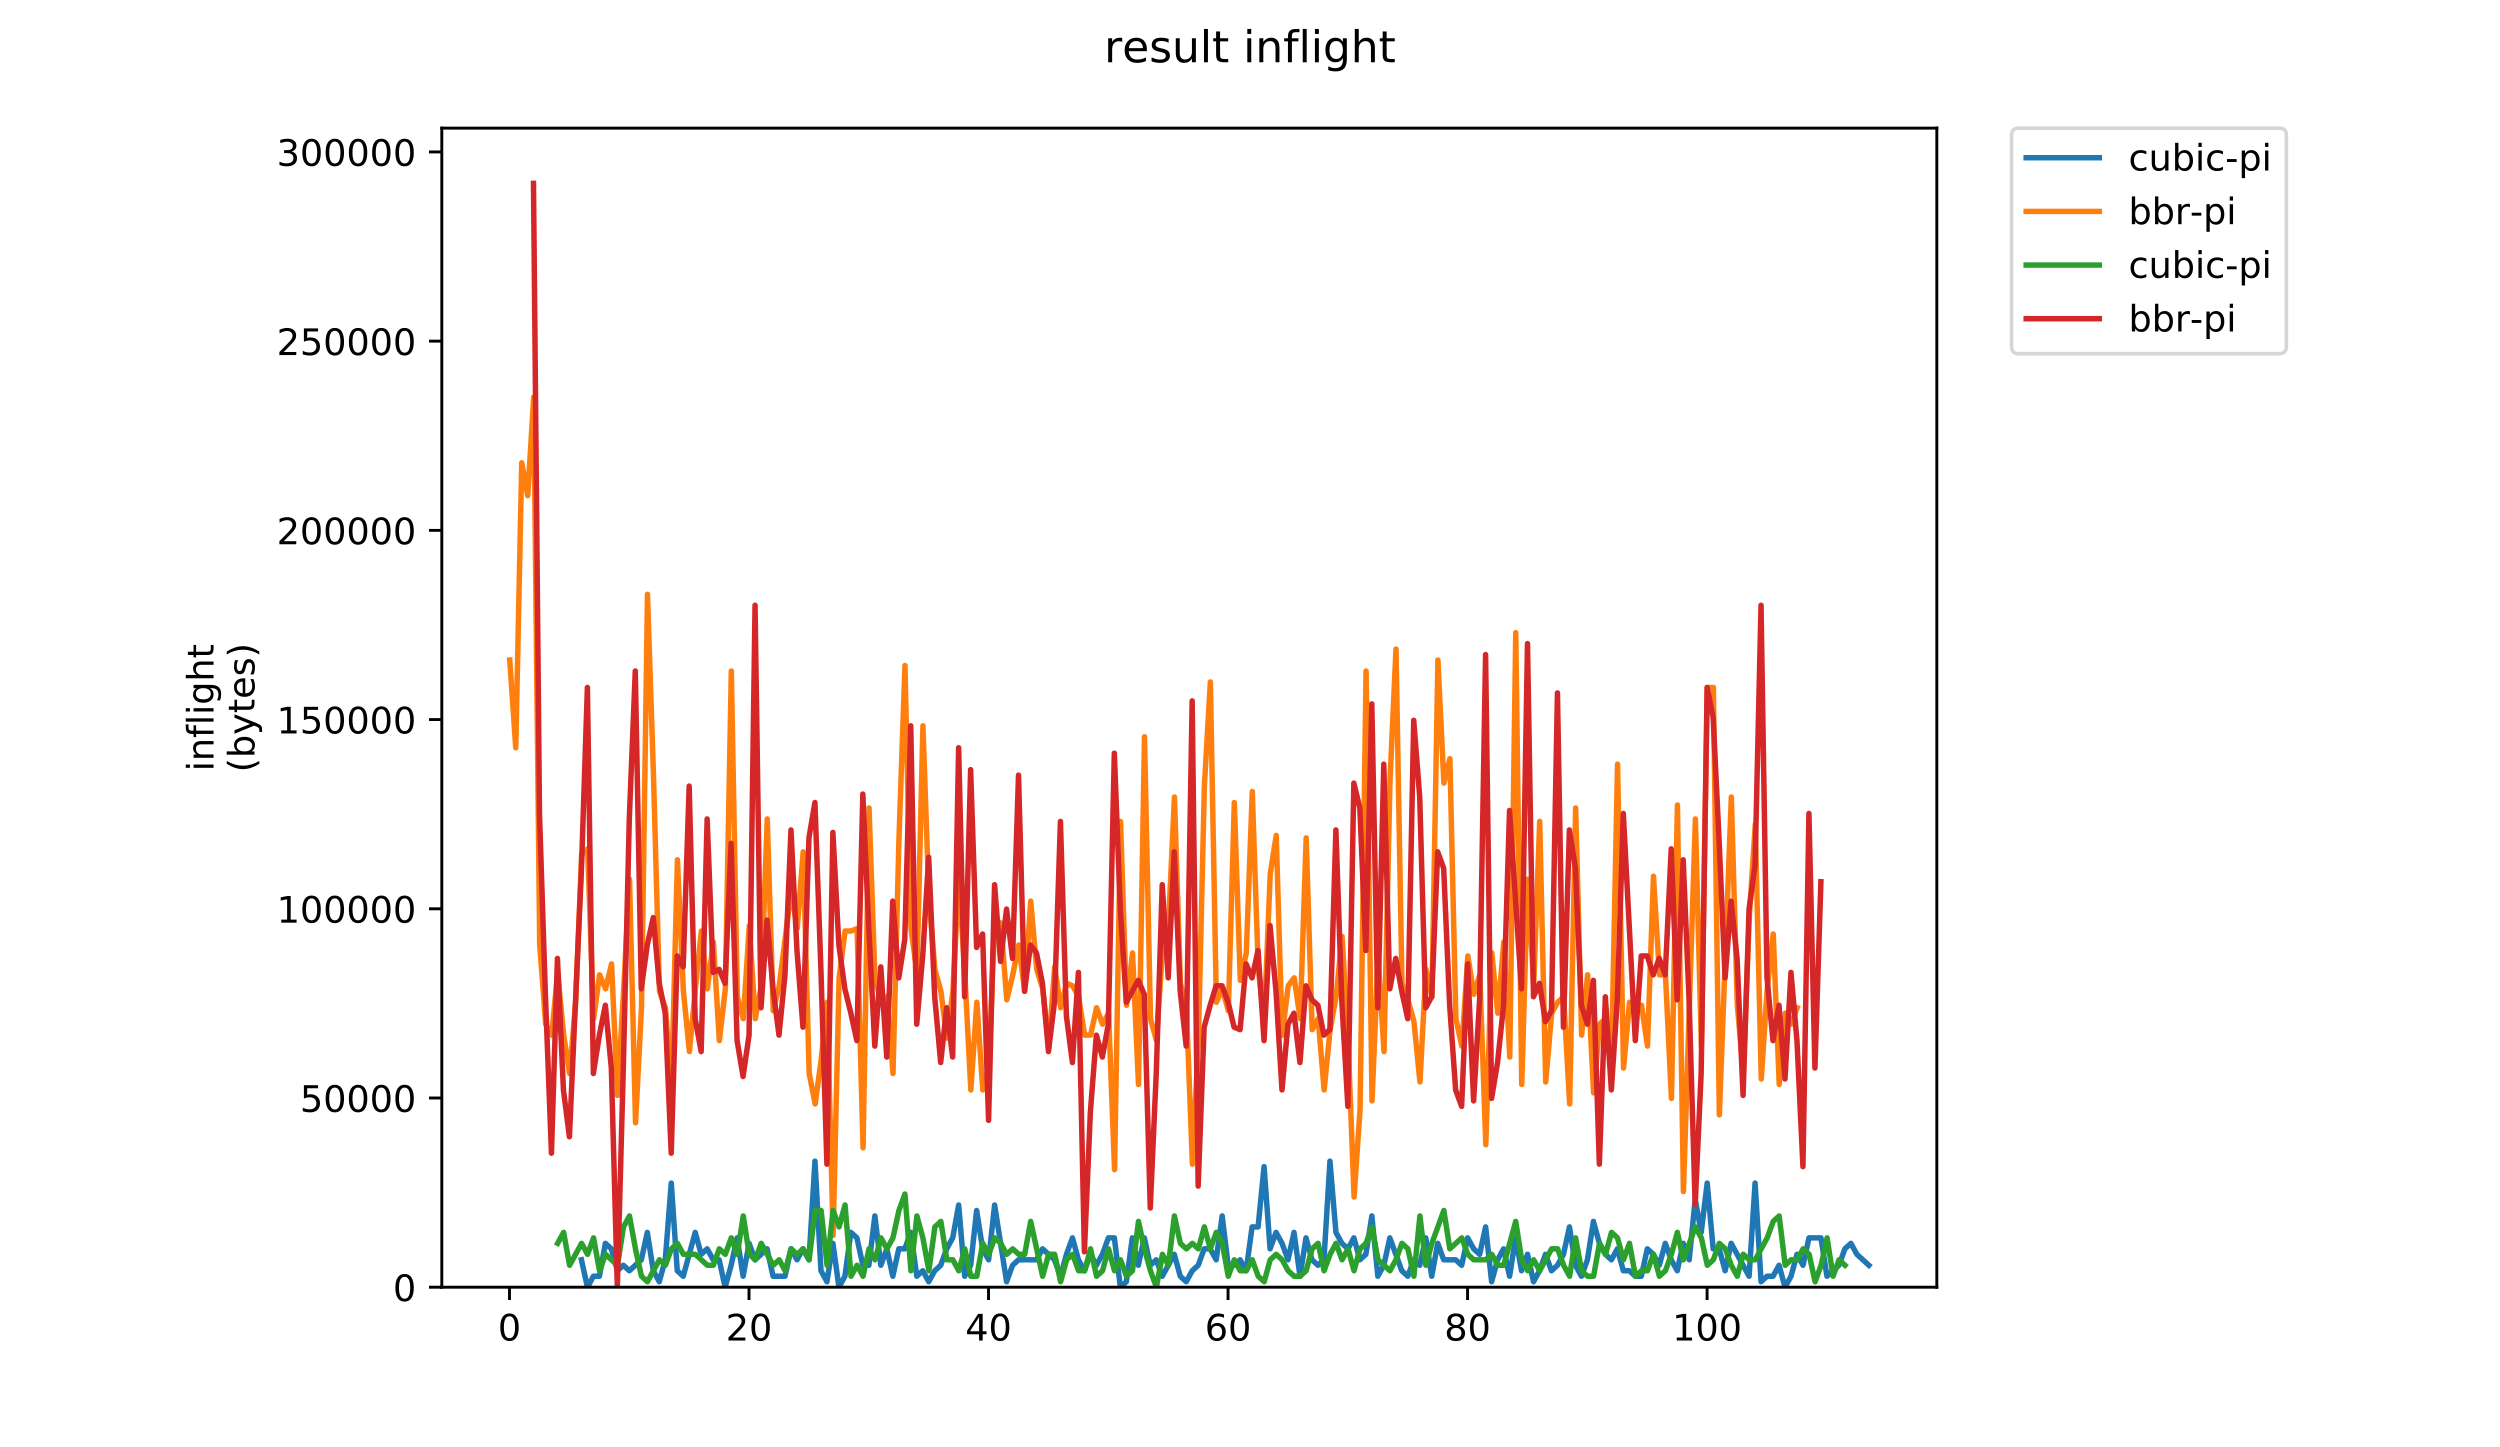 <?xml version="1.0" encoding="utf-8" standalone="no"?>
<!DOCTYPE svg PUBLIC "-//W3C//DTD SVG 1.1//EN"
  "http://www.w3.org/Graphics/SVG/1.1/DTD/svg11.dtd">
<!-- Created with matplotlib (https://matplotlib.org/) -->
<svg height="396pt" version="1.1" viewBox="0 0 684 396" width="684pt" xmlns="http://www.w3.org/2000/svg" xmlns:xlink="http://www.w3.org/1999/xlink">
 <defs>
  <style type="text/css">
*{stroke-linecap:butt;stroke-linejoin:round;}
  </style>
 </defs>
 <g id="figure_1">
  <g id="patch_1">
   <path d="M 0 396 
L 684 396 
L 684 0 
L 0 0 
z
" style="fill:#ffffff;"/>
  </g>
  <g id="axes_1">
   <g id="patch_2">
    <path d="M 120.879 352.174 
L 529.913 352.174 
L 529.913 35.062 
L 120.879 35.062 
z
" style="fill:#ffffff;"/>
   </g>
   <g id="matplotlib.axis_1">
    <g id="xtick_1">
     <g id="line2d_1">
      <defs>
       <path d="M 0 0 
L 0 3.5 
" id="ma36555f341" style="stroke:#000000;stroke-width:0.8;"/>
      </defs>
      <g>
       <use style="stroke:#000000;stroke-width:0.8;" x="139.396" xlink:href="#ma36555f341" y="352.174"/>
      </g>
     </g>
     <g id="text_1">
      <!-- 0 -->
      <defs>
       <path d="M 31.781 66.406 
Q 24.172 66.406 20.328 58.906 
Q 16.5 51.422 16.5 36.375 
Q 16.5 21.391 20.328 13.891 
Q 24.172 6.391 31.781 6.391 
Q 39.453 6.391 43.281 13.891 
Q 47.125 21.391 47.125 36.375 
Q 47.125 51.422 43.281 58.906 
Q 39.453 66.406 31.781 66.406 
z
M 31.781 74.219 
Q 44.047 74.219 50.516 64.516 
Q 56.984 54.828 56.984 36.375 
Q 56.984 17.969 50.516 8.266 
Q 44.047 -1.422 31.781 -1.422 
Q 19.531 -1.422 13.062 8.266 
Q 6.594 17.969 6.594 36.375 
Q 6.594 54.828 13.062 64.516 
Q 19.531 74.219 31.781 74.219 
z
" id="DejaVuSans-48"/>
      </defs>
      <g transform="translate(136.214 366.773)scale(0.1 -0.1)">
       <use xlink:href="#DejaVuSans-48"/>
      </g>
     </g>
    </g>
    <g id="xtick_2">
     <g id="line2d_2">
      <g>
       <use style="stroke:#000000;stroke-width:0.8;" x="204.928" xlink:href="#ma36555f341" y="352.174"/>
      </g>
     </g>
     <g id="text_2">
      <!-- 20 -->
      <defs>
       <path d="M 19.188 8.297 
L 53.609 8.297 
L 53.609 0 
L 7.328 0 
L 7.328 8.297 
Q 12.938 14.109 22.625 23.891 
Q 32.328 33.688 34.812 36.531 
Q 39.547 41.844 41.422 45.531 
Q 43.312 49.219 43.312 52.781 
Q 43.312 58.594 39.234 62.25 
Q 35.156 65.922 28.609 65.922 
Q 23.969 65.922 18.812 64.312 
Q 13.672 62.703 7.812 59.422 
L 7.812 69.391 
Q 13.766 71.781 18.938 73 
Q 24.125 74.219 28.422 74.219 
Q 39.75 74.219 46.484 68.547 
Q 53.219 62.891 53.219 53.422 
Q 53.219 48.922 51.531 44.891 
Q 49.859 40.875 45.406 35.406 
Q 44.188 33.984 37.641 27.219 
Q 31.109 20.453 19.188 8.297 
z
" id="DejaVuSans-50"/>
      </defs>
      <g transform="translate(198.566 366.773)scale(0.1 -0.1)">
       <use xlink:href="#DejaVuSans-50"/>
       <use x="63.623" xlink:href="#DejaVuSans-48"/>
      </g>
     </g>
    </g>
    <g id="xtick_3">
     <g id="line2d_3">
      <g>
       <use style="stroke:#000000;stroke-width:0.8;" x="270.461" xlink:href="#ma36555f341" y="352.174"/>
      </g>
     </g>
     <g id="text_3">
      <!-- 40 -->
      <defs>
       <path d="M 37.797 64.312 
L 12.891 25.391 
L 37.797 25.391 
z
M 35.203 72.906 
L 47.609 72.906 
L 47.609 25.391 
L 58.016 25.391 
L 58.016 17.188 
L 47.609 17.188 
L 47.609 0 
L 37.797 0 
L 37.797 17.188 
L 4.891 17.188 
L 4.891 26.703 
z
" id="DejaVuSans-52"/>
      </defs>
      <g transform="translate(264.099 366.773)scale(0.1 -0.1)">
       <use xlink:href="#DejaVuSans-52"/>
       <use x="63.623" xlink:href="#DejaVuSans-48"/>
      </g>
     </g>
    </g>
    <g id="xtick_4">
     <g id="line2d_4">
      <g>
       <use style="stroke:#000000;stroke-width:0.8;" x="335.994" xlink:href="#ma36555f341" y="352.174"/>
      </g>
     </g>
     <g id="text_4">
      <!-- 60 -->
      <defs>
       <path d="M 33.016 40.375 
Q 26.375 40.375 22.484 35.828 
Q 18.609 31.297 18.609 23.391 
Q 18.609 15.531 22.484 10.953 
Q 26.375 6.391 33.016 6.391 
Q 39.656 6.391 43.531 10.953 
Q 47.406 15.531 47.406 23.391 
Q 47.406 31.297 43.531 35.828 
Q 39.656 40.375 33.016 40.375 
z
M 52.594 71.297 
L 52.594 62.312 
Q 48.875 64.062 45.094 64.984 
Q 41.312 65.922 37.594 65.922 
Q 27.828 65.922 22.672 59.328 
Q 17.531 52.734 16.797 39.406 
Q 19.672 43.656 24.016 45.922 
Q 28.375 48.188 33.594 48.188 
Q 44.578 48.188 50.953 41.516 
Q 57.328 34.859 57.328 23.391 
Q 57.328 12.156 50.688 5.359 
Q 44.047 -1.422 33.016 -1.422 
Q 20.359 -1.422 13.672 8.266 
Q 6.984 17.969 6.984 36.375 
Q 6.984 53.656 15.188 63.938 
Q 23.391 74.219 37.203 74.219 
Q 40.922 74.219 44.703 73.484 
Q 48.484 72.75 52.594 71.297 
z
" id="DejaVuSans-54"/>
      </defs>
      <g transform="translate(329.632 366.773)scale(0.1 -0.1)">
       <use xlink:href="#DejaVuSans-54"/>
       <use x="63.623" xlink:href="#DejaVuSans-48"/>
      </g>
     </g>
    </g>
    <g id="xtick_5">
     <g id="line2d_5">
      <g>
       <use style="stroke:#000000;stroke-width:0.8;" x="401.527" xlink:href="#ma36555f341" y="352.174"/>
      </g>
     </g>
     <g id="text_5">
      <!-- 80 -->
      <defs>
       <path d="M 31.781 34.625 
Q 24.75 34.625 20.719 30.859 
Q 16.703 27.094 16.703 20.516 
Q 16.703 13.922 20.719 10.156 
Q 24.75 6.391 31.781 6.391 
Q 38.812 6.391 42.859 10.172 
Q 46.922 13.969 46.922 20.516 
Q 46.922 27.094 42.891 30.859 
Q 38.875 34.625 31.781 34.625 
z
M 21.922 38.812 
Q 15.578 40.375 12.031 44.719 
Q 8.5 49.078 8.5 55.328 
Q 8.5 64.062 14.719 69.141 
Q 20.953 74.219 31.781 74.219 
Q 42.672 74.219 48.875 69.141 
Q 55.078 64.062 55.078 55.328 
Q 55.078 49.078 51.531 44.719 
Q 48 40.375 41.703 38.812 
Q 48.828 37.156 52.797 32.312 
Q 56.781 27.484 56.781 20.516 
Q 56.781 9.906 50.312 4.234 
Q 43.844 -1.422 31.781 -1.422 
Q 19.734 -1.422 13.25 4.234 
Q 6.781 9.906 6.781 20.516 
Q 6.781 27.484 10.781 32.312 
Q 14.797 37.156 21.922 38.812 
z
M 18.312 54.391 
Q 18.312 48.734 21.844 45.562 
Q 25.391 42.391 31.781 42.391 
Q 38.141 42.391 41.719 45.562 
Q 45.312 48.734 45.312 54.391 
Q 45.312 60.062 41.719 63.234 
Q 38.141 66.406 31.781 66.406 
Q 25.391 66.406 21.844 63.234 
Q 18.312 60.062 18.312 54.391 
z
" id="DejaVuSans-56"/>
      </defs>
      <g transform="translate(395.164 366.773)scale(0.1 -0.1)">
       <use xlink:href="#DejaVuSans-56"/>
       <use x="63.623" xlink:href="#DejaVuSans-48"/>
      </g>
     </g>
    </g>
    <g id="xtick_6">
     <g id="line2d_6">
      <g>
       <use style="stroke:#000000;stroke-width:0.8;" x="467.06" xlink:href="#ma36555f341" y="352.174"/>
      </g>
     </g>
     <g id="text_6">
      <!-- 100 -->
      <defs>
       <path d="M 12.406 8.297 
L 28.516 8.297 
L 28.516 63.922 
L 10.984 60.406 
L 10.984 69.391 
L 28.422 72.906 
L 38.281 72.906 
L 38.281 8.297 
L 54.391 8.297 
L 54.391 0 
L 12.406 0 
z
" id="DejaVuSans-49"/>
      </defs>
      <g transform="translate(457.516 366.773)scale(0.1 -0.1)">
       <use xlink:href="#DejaVuSans-49"/>
       <use x="63.623" xlink:href="#DejaVuSans-48"/>
       <use x="127.246" xlink:href="#DejaVuSans-48"/>
      </g>
     </g>
    </g>
   </g>
   <g id="matplotlib.axis_2">
    <g id="ytick_1">
     <g id="line2d_7">
      <defs>
       <path d="M 0 0 
L -3.5 0 
" id="mddba98dec0" style="stroke:#000000;stroke-width:0.8;"/>
      </defs>
      <g>
       <use style="stroke:#000000;stroke-width:0.8;" x="120.879" xlink:href="#mddba98dec0" y="352.174"/>
      </g>
     </g>
     <g id="text_7">
      <!-- 0 -->
      <g transform="translate(107.516 355.973)scale(0.1 -0.1)">
       <use xlink:href="#DejaVuSans-48"/>
      </g>
     </g>
    </g>
    <g id="ytick_2">
     <g id="line2d_8">
      <g>
       <use style="stroke:#000000;stroke-width:0.8;" x="120.879" xlink:href="#mddba98dec0" y="300.407"/>
      </g>
     </g>
     <g id="text_8">
      <!-- 50000 -->
      <defs>
       <path d="M 10.797 72.906 
L 49.516 72.906 
L 49.516 64.594 
L 19.828 64.594 
L 19.828 46.734 
Q 21.969 47.469 24.109 47.828 
Q 26.266 48.188 28.422 48.188 
Q 40.625 48.188 47.75 41.5 
Q 54.891 34.812 54.891 23.391 
Q 54.891 11.625 47.562 5.094 
Q 40.234 -1.422 26.906 -1.422 
Q 22.312 -1.422 17.547 -0.641 
Q 12.797 0.141 7.719 1.703 
L 7.719 11.625 
Q 12.109 9.234 16.797 8.062 
Q 21.484 6.891 26.703 6.891 
Q 35.156 6.891 40.078 11.328 
Q 45.016 15.766 45.016 23.391 
Q 45.016 31 40.078 35.438 
Q 35.156 39.891 26.703 39.891 
Q 22.75 39.891 18.812 39.016 
Q 14.891 38.141 10.797 36.281 
z
" id="DejaVuSans-53"/>
      </defs>
      <g transform="translate(82.066 304.207)scale(0.1 -0.1)">
       <use xlink:href="#DejaVuSans-53"/>
       <use x="63.623" xlink:href="#DejaVuSans-48"/>
       <use x="127.246" xlink:href="#DejaVuSans-48"/>
       <use x="190.869" xlink:href="#DejaVuSans-48"/>
       <use x="254.492" xlink:href="#DejaVuSans-48"/>
      </g>
     </g>
    </g>
    <g id="ytick_3">
     <g id="line2d_9">
      <g>
       <use style="stroke:#000000;stroke-width:0.8;" x="120.879" xlink:href="#mddba98dec0" y="248.641"/>
      </g>
     </g>
     <g id="text_9">
      <!-- 100000 -->
      <g transform="translate(75.704 252.44)scale(0.1 -0.1)">
       <use xlink:href="#DejaVuSans-49"/>
       <use x="63.623" xlink:href="#DejaVuSans-48"/>
       <use x="127.246" xlink:href="#DejaVuSans-48"/>
       <use x="190.869" xlink:href="#DejaVuSans-48"/>
       <use x="254.492" xlink:href="#DejaVuSans-48"/>
       <use x="318.115" xlink:href="#DejaVuSans-48"/>
      </g>
     </g>
    </g>
    <g id="ytick_4">
     <g id="line2d_10">
      <g>
       <use style="stroke:#000000;stroke-width:0.8;" x="120.879" xlink:href="#mddba98dec0" y="196.874"/>
      </g>
     </g>
     <g id="text_10">
      <!-- 150000 -->
      <g transform="translate(75.704 200.673)scale(0.1 -0.1)">
       <use xlink:href="#DejaVuSans-49"/>
       <use x="63.623" xlink:href="#DejaVuSans-53"/>
       <use x="127.246" xlink:href="#DejaVuSans-48"/>
       <use x="190.869" xlink:href="#DejaVuSans-48"/>
       <use x="254.492" xlink:href="#DejaVuSans-48"/>
       <use x="318.115" xlink:href="#DejaVuSans-48"/>
      </g>
     </g>
    </g>
    <g id="ytick_5">
     <g id="line2d_11">
      <g>
       <use style="stroke:#000000;stroke-width:0.8;" x="120.879" xlink:href="#mddba98dec0" y="145.107"/>
      </g>
     </g>
     <g id="text_11">
      <!-- 200000 -->
      <g transform="translate(75.704 148.907)scale(0.1 -0.1)">
       <use xlink:href="#DejaVuSans-50"/>
       <use x="63.623" xlink:href="#DejaVuSans-48"/>
       <use x="127.246" xlink:href="#DejaVuSans-48"/>
       <use x="190.869" xlink:href="#DejaVuSans-48"/>
       <use x="254.492" xlink:href="#DejaVuSans-48"/>
       <use x="318.115" xlink:href="#DejaVuSans-48"/>
      </g>
     </g>
    </g>
    <g id="ytick_6">
     <g id="line2d_12">
      <g>
       <use style="stroke:#000000;stroke-width:0.8;" x="120.879" xlink:href="#mddba98dec0" y="93.341"/>
      </g>
     </g>
     <g id="text_12">
      <!-- 250000 -->
      <g transform="translate(75.704 97.14)scale(0.1 -0.1)">
       <use xlink:href="#DejaVuSans-50"/>
       <use x="63.623" xlink:href="#DejaVuSans-53"/>
       <use x="127.246" xlink:href="#DejaVuSans-48"/>
       <use x="190.869" xlink:href="#DejaVuSans-48"/>
       <use x="254.492" xlink:href="#DejaVuSans-48"/>
       <use x="318.115" xlink:href="#DejaVuSans-48"/>
      </g>
     </g>
    </g>
    <g id="ytick_7">
     <g id="line2d_13">
      <g>
       <use style="stroke:#000000;stroke-width:0.8;" x="120.879" xlink:href="#mddba98dec0" y="41.574"/>
      </g>
     </g>
     <g id="text_13">
      <!-- 300000 -->
      <defs>
       <path d="M 40.578 39.312 
Q 47.656 37.797 51.625 33 
Q 55.609 28.219 55.609 21.188 
Q 55.609 10.406 48.188 4.484 
Q 40.766 -1.422 27.094 -1.422 
Q 22.516 -1.422 17.656 -0.516 
Q 12.797 0.391 7.625 2.203 
L 7.625 11.719 
Q 11.719 9.328 16.594 8.109 
Q 21.484 6.891 26.812 6.891 
Q 36.078 6.891 40.938 10.547 
Q 45.797 14.203 45.797 21.188 
Q 45.797 27.641 41.281 31.266 
Q 36.766 34.906 28.719 34.906 
L 20.219 34.906 
L 20.219 43.016 
L 29.109 43.016 
Q 36.375 43.016 40.234 45.922 
Q 44.094 48.828 44.094 54.297 
Q 44.094 59.906 40.109 62.906 
Q 36.141 65.922 28.719 65.922 
Q 24.656 65.922 20.016 65.031 
Q 15.375 64.156 9.812 62.312 
L 9.812 71.094 
Q 15.438 72.656 20.344 73.438 
Q 25.25 74.219 29.594 74.219 
Q 40.828 74.219 47.359 69.109 
Q 53.906 64.016 53.906 55.328 
Q 53.906 49.266 50.438 45.094 
Q 46.969 40.922 40.578 39.312 
z
" id="DejaVuSans-51"/>
      </defs>
      <g transform="translate(75.704 45.373)scale(0.1 -0.1)">
       <use xlink:href="#DejaVuSans-51"/>
       <use x="63.623" xlink:href="#DejaVuSans-48"/>
       <use x="127.246" xlink:href="#DejaVuSans-48"/>
       <use x="190.869" xlink:href="#DejaVuSans-48"/>
       <use x="254.492" xlink:href="#DejaVuSans-48"/>
       <use x="318.115" xlink:href="#DejaVuSans-48"/>
      </g>
     </g>
    </g>
    <g id="text_14">
     <!-- inflight -->
     <defs>
      <path d="M 9.422 54.688 
L 18.406 54.688 
L 18.406 0 
L 9.422 0 
z
M 9.422 75.984 
L 18.406 75.984 
L 18.406 64.594 
L 9.422 64.594 
z
" id="DejaVuSans-105"/>
      <path d="M 54.891 33.016 
L 54.891 0 
L 45.906 0 
L 45.906 32.719 
Q 45.906 40.484 42.875 44.328 
Q 39.844 48.188 33.797 48.188 
Q 26.516 48.188 22.312 43.547 
Q 18.109 38.922 18.109 30.906 
L 18.109 0 
L 9.078 0 
L 9.078 54.688 
L 18.109 54.688 
L 18.109 46.188 
Q 21.344 51.125 25.703 53.562 
Q 30.078 56 35.797 56 
Q 45.219 56 50.047 50.172 
Q 54.891 44.344 54.891 33.016 
z
" id="DejaVuSans-110"/>
      <path d="M 37.109 75.984 
L 37.109 68.5 
L 28.516 68.5 
Q 23.688 68.5 21.797 66.547 
Q 19.922 64.594 19.922 59.516 
L 19.922 54.688 
L 34.719 54.688 
L 34.719 47.703 
L 19.922 47.703 
L 19.922 0 
L 10.891 0 
L 10.891 47.703 
L 2.297 47.703 
L 2.297 54.688 
L 10.891 54.688 
L 10.891 58.5 
Q 10.891 67.625 15.141 71.797 
Q 19.391 75.984 28.609 75.984 
z
" id="DejaVuSans-102"/>
      <path d="M 9.422 75.984 
L 18.406 75.984 
L 18.406 0 
L 9.422 0 
z
" id="DejaVuSans-108"/>
      <path d="M 45.406 27.984 
Q 45.406 37.75 41.375 43.109 
Q 37.359 48.484 30.078 48.484 
Q 22.859 48.484 18.828 43.109 
Q 14.797 37.75 14.797 27.984 
Q 14.797 18.266 18.828 12.891 
Q 22.859 7.516 30.078 7.516 
Q 37.359 7.516 41.375 12.891 
Q 45.406 18.266 45.406 27.984 
z
M 54.391 6.781 
Q 54.391 -7.172 48.188 -13.984 
Q 42 -20.797 29.203 -20.797 
Q 24.469 -20.797 20.266 -20.094 
Q 16.062 -19.391 12.109 -17.922 
L 12.109 -9.188 
Q 16.062 -11.328 19.922 -12.344 
Q 23.781 -13.375 27.781 -13.375 
Q 36.625 -13.375 41.016 -8.766 
Q 45.406 -4.156 45.406 5.172 
L 45.406 9.625 
Q 42.625 4.781 38.281 2.391 
Q 33.938 0 27.875 0 
Q 17.828 0 11.672 7.656 
Q 5.516 15.328 5.516 27.984 
Q 5.516 40.672 11.672 48.328 
Q 17.828 56 27.875 56 
Q 33.938 56 38.281 53.609 
Q 42.625 51.219 45.406 46.391 
L 45.406 54.688 
L 54.391 54.688 
z
" id="DejaVuSans-103"/>
      <path d="M 54.891 33.016 
L 54.891 0 
L 45.906 0 
L 45.906 32.719 
Q 45.906 40.484 42.875 44.328 
Q 39.844 48.188 33.797 48.188 
Q 26.516 48.188 22.312 43.547 
Q 18.109 38.922 18.109 30.906 
L 18.109 0 
L 9.078 0 
L 9.078 75.984 
L 18.109 75.984 
L 18.109 46.188 
Q 21.344 51.125 25.703 53.562 
Q 30.078 56 35.797 56 
Q 45.219 56 50.047 50.172 
Q 54.891 44.344 54.891 33.016 
z
" id="DejaVuSans-104"/>
      <path d="M 18.312 70.219 
L 18.312 54.688 
L 36.812 54.688 
L 36.812 47.703 
L 18.312 47.703 
L 18.312 18.016 
Q 18.312 11.328 20.141 9.422 
Q 21.969 7.516 27.594 7.516 
L 36.812 7.516 
L 36.812 0 
L 27.594 0 
Q 17.188 0 13.234 3.875 
Q 9.281 7.766 9.281 18.016 
L 9.281 47.703 
L 2.688 47.703 
L 2.688 54.688 
L 9.281 54.688 
L 9.281 70.219 
z
" id="DejaVuSans-116"/>
     </defs>
     <g transform="translate(58.426 211.018)rotate(-90)scale(0.1 -0.1)">
      <use xlink:href="#DejaVuSans-105"/>
      <use x="27.783" xlink:href="#DejaVuSans-110"/>
      <use x="91.162" xlink:href="#DejaVuSans-102"/>
      <use x="126.367" xlink:href="#DejaVuSans-108"/>
      <use x="154.15" xlink:href="#DejaVuSans-105"/>
      <use x="181.934" xlink:href="#DejaVuSans-103"/>
      <use x="245.41" xlink:href="#DejaVuSans-104"/>
      <use x="308.789" xlink:href="#DejaVuSans-116"/>
     </g>
     <!-- (bytes) -->
     <defs>
      <path d="M 31 75.875 
Q 24.469 64.656 21.281 53.656 
Q 18.109 42.672 18.109 31.391 
Q 18.109 20.125 21.312 9.062 
Q 24.516 -2 31 -13.188 
L 23.188 -13.188 
Q 15.875 -1.703 12.234 9.375 
Q 8.594 20.453 8.594 31.391 
Q 8.594 42.281 12.203 53.312 
Q 15.828 64.359 23.188 75.875 
z
" id="DejaVuSans-40"/>
      <path d="M 48.688 27.297 
Q 48.688 37.203 44.609 42.844 
Q 40.531 48.484 33.406 48.484 
Q 26.266 48.484 22.188 42.844 
Q 18.109 37.203 18.109 27.297 
Q 18.109 17.391 22.188 11.75 
Q 26.266 6.109 33.406 6.109 
Q 40.531 6.109 44.609 11.75 
Q 48.688 17.391 48.688 27.297 
z
M 18.109 46.391 
Q 20.953 51.266 25.266 53.625 
Q 29.594 56 35.594 56 
Q 45.562 56 51.781 48.094 
Q 58.016 40.188 58.016 27.297 
Q 58.016 14.406 51.781 6.484 
Q 45.562 -1.422 35.594 -1.422 
Q 29.594 -1.422 25.266 0.953 
Q 20.953 3.328 18.109 8.203 
L 18.109 0 
L 9.078 0 
L 9.078 75.984 
L 18.109 75.984 
z
" id="DejaVuSans-98"/>
      <path d="M 32.172 -5.078 
Q 28.375 -14.844 24.75 -17.812 
Q 21.141 -20.797 15.094 -20.797 
L 7.906 -20.797 
L 7.906 -13.281 
L 13.188 -13.281 
Q 16.891 -13.281 18.938 -11.516 
Q 21 -9.766 23.484 -3.219 
L 25.094 0.875 
L 2.984 54.688 
L 12.5 54.688 
L 29.594 11.922 
L 46.688 54.688 
L 56.203 54.688 
z
" id="DejaVuSans-121"/>
      <path d="M 56.203 29.594 
L 56.203 25.203 
L 14.891 25.203 
Q 15.484 15.922 20.484 11.062 
Q 25.484 6.203 34.422 6.203 
Q 39.594 6.203 44.453 7.469 
Q 49.312 8.734 54.109 11.281 
L 54.109 2.781 
Q 49.266 0.734 44.188 -0.344 
Q 39.109 -1.422 33.891 -1.422 
Q 20.797 -1.422 13.156 6.188 
Q 5.516 13.812 5.516 26.812 
Q 5.516 40.234 12.766 48.109 
Q 20.016 56 32.328 56 
Q 43.359 56 49.781 48.891 
Q 56.203 41.797 56.203 29.594 
z
M 47.219 32.234 
Q 47.125 39.594 43.094 43.984 
Q 39.062 48.391 32.422 48.391 
Q 24.906 48.391 20.391 44.141 
Q 15.875 39.891 15.188 32.172 
z
" id="DejaVuSans-101"/>
      <path d="M 44.281 53.078 
L 44.281 44.578 
Q 40.484 46.531 36.375 47.5 
Q 32.281 48.484 27.875 48.484 
Q 21.188 48.484 17.844 46.438 
Q 14.5 44.391 14.5 40.281 
Q 14.5 37.156 16.891 35.375 
Q 19.281 33.594 26.516 31.984 
L 29.594 31.297 
Q 39.156 29.25 43.188 25.516 
Q 47.219 21.781 47.219 15.094 
Q 47.219 7.469 41.188 3.016 
Q 35.156 -1.422 24.609 -1.422 
Q 20.219 -1.422 15.453 -0.562 
Q 10.688 0.297 5.422 2 
L 5.422 11.281 
Q 10.406 8.688 15.234 7.391 
Q 20.062 6.109 24.812 6.109 
Q 31.156 6.109 34.562 8.281 
Q 37.984 10.453 37.984 14.406 
Q 37.984 18.062 35.516 20.016 
Q 33.062 21.969 24.703 23.781 
L 21.578 24.516 
Q 13.234 26.266 9.516 29.906 
Q 5.812 33.547 5.812 39.891 
Q 5.812 47.609 11.281 51.797 
Q 16.75 56 26.812 56 
Q 31.781 56 36.172 55.266 
Q 40.578 54.547 44.281 53.078 
z
" id="DejaVuSans-115"/>
      <path d="M 8.016 75.875 
L 15.828 75.875 
Q 23.141 64.359 26.781 53.312 
Q 30.422 42.281 30.422 31.391 
Q 30.422 20.453 26.781 9.375 
Q 23.141 -1.703 15.828 -13.188 
L 8.016 -13.188 
Q 14.5 -2 17.703 9.062 
Q 20.906 20.125 20.906 31.391 
Q 20.906 42.672 17.703 53.656 
Q 14.5 64.656 8.016 75.875 
z
" id="DejaVuSans-41"/>
     </defs>
     <g transform="translate(69.624 211.295)rotate(-90)scale(0.1 -0.1)">
      <use xlink:href="#DejaVuSans-40"/>
      <use x="39.014" xlink:href="#DejaVuSans-98"/>
      <use x="102.49" xlink:href="#DejaVuSans-121"/>
      <use x="161.67" xlink:href="#DejaVuSans-116"/>
      <use x="200.879" xlink:href="#DejaVuSans-101"/>
      <use x="262.402" xlink:href="#DejaVuSans-115"/>
      <use x="314.502" xlink:href="#DejaVuSans-41"/>
     </g>
    </g>
   </g>
   <g id="line2d_14">
    <path clip-path="url(#p81afcd07f0)" d="M 159.082 344.678 
L 160.72 352.174 
L 162.358 349.176 
L 163.997 349.176 
L 165.635 340.181 
L 167.273 341.68 
L 168.912 347.677 
L 170.55 346.178 
L 172.188 347.677 
L 175.465 344.678 
L 177.103 337.183 
L 178.742 347.677 
L 180.38 350.675 
L 182.018 344.678 
L 183.657 323.69 
L 185.295 347.677 
L 186.933 349.176 
L 190.21 337.183 
L 191.848 343.179 
L 193.486 341.68 
L 195.125 344.678 
L 196.763 344.678 
L 198.401 352.174 
L 200.04 346.178 
L 201.678 338.682 
L 203.316 349.176 
L 204.955 340.181 
L 206.593 344.678 
L 209.87 341.68 
L 211.508 349.176 
L 214.785 349.176 
L 216.423 341.68 
L 218.061 344.678 
L 219.7 341.68 
L 221.338 344.678 
L 222.976 317.693 
L 224.615 347.677 
L 226.253 350.675 
L 227.891 340.181 
L 229.53 352.174 
L 231.168 349.176 
L 232.806 337.183 
L 234.444 338.682 
L 236.083 346.178 
L 237.721 346.178 
L 239.359 332.685 
L 240.998 346.178 
L 242.636 341.68 
L 244.274 349.176 
L 245.913 341.68 
L 247.551 341.68 
L 249.189 337.183 
L 250.828 349.176 
L 252.466 347.677 
L 254.104 350.675 
L 255.743 347.677 
L 257.381 346.178 
L 259.019 341.68 
L 260.658 338.682 
L 262.296 329.687 
L 263.934 349.176 
L 265.573 346.178 
L 267.211 331.186 
L 268.849 341.68 
L 270.487 344.678 
L 272.126 329.687 
L 275.402 350.675 
L 277.041 346.178 
L 278.679 344.678 
L 283.594 344.678 
L 285.232 341.68 
L 288.509 344.678 
L 290.147 349.176 
L 291.786 343.179 
L 293.424 338.682 
L 295.062 344.678 
L 296.701 347.677 
L 298.339 343.179 
L 299.977 346.178 
L 301.616 343.179 
L 303.254 338.682 
L 304.892 338.682 
L 306.531 352.174 
L 308.169 350.675 
L 309.807 338.682 
L 311.445 346.178 
L 313.084 338.682 
L 314.722 346.178 
L 316.36 344.678 
L 317.999 349.176 
L 321.275 343.179 
L 322.914 349.176 
L 324.552 350.675 
L 326.19 347.677 
L 327.829 346.178 
L 329.467 341.68 
L 331.105 341.68 
L 332.744 344.678 
L 334.382 332.685 
L 336.02 346.178 
L 337.659 346.178 
L 339.297 344.678 
L 340.935 347.677 
L 342.574 335.683 
L 344.212 335.683 
L 345.85 319.193 
L 347.489 341.68 
L 349.127 337.183 
L 350.765 340.181 
L 352.403 344.678 
L 354.042 337.183 
L 355.68 349.176 
L 357.318 338.682 
L 358.957 344.678 
L 360.595 346.178 
L 362.233 344.678 
L 363.872 317.693 
L 365.51 337.183 
L 367.148 340.181 
L 368.787 341.68 
L 370.425 338.682 
L 372.063 344.678 
L 373.702 343.179 
L 375.34 332.685 
L 376.978 349.176 
L 378.617 346.178 
L 380.255 338.682 
L 383.532 347.677 
L 385.17 349.176 
L 386.808 344.678 
L 388.447 346.178 
L 390.085 338.682 
L 391.723 349.176 
L 393.361 340.181 
L 395 344.678 
L 398.276 344.678 
L 399.915 346.178 
L 401.553 338.682 
L 403.191 341.68 
L 404.83 343.179 
L 406.468 335.683 
L 408.106 350.675 
L 409.745 344.678 
L 411.383 341.68 
L 413.021 349.176 
L 414.66 338.682 
L 416.298 347.677 
L 417.936 343.179 
L 419.575 350.675 
L 421.213 347.677 
L 422.851 343.179 
L 424.49 347.677 
L 426.128 346.178 
L 427.766 343.179 
L 429.405 335.683 
L 431.043 346.178 
L 432.681 349.176 
L 434.319 344.678 
L 435.958 334.184 
L 437.596 340.181 
L 439.234 343.179 
L 440.873 344.678 
L 442.511 341.68 
L 444.149 347.677 
L 445.788 347.677 
L 447.426 349.176 
L 449.064 349.176 
L 450.703 341.68 
L 452.341 343.179 
L 453.979 346.178 
L 455.618 340.181 
L 457.256 344.678 
L 458.894 347.677 
L 460.533 340.181 
L 462.171 344.678 
L 463.809 328.188 
L 465.448 337.183 
L 467.086 323.69 
L 468.724 341.68 
L 470.363 341.68 
L 472.001 347.677 
L 473.639 340.181 
L 478.554 349.176 
L 480.192 323.69 
L 481.831 350.675 
L 483.469 349.176 
L 485.107 349.176 
L 486.746 346.178 
L 488.384 352.174 
L 490.022 349.176 
L 491.661 343.179 
L 493.299 346.178 
L 494.937 338.682 
L 498.214 338.682 
L 499.852 349.176 
L 503.129 346.178 
L 504.767 341.68 
L 506.406 340.181 
L 508.044 343.179 
L 511.32 346.178 
L 511.32 346.178 
" style="fill:none;stroke:#1f77b4;stroke-linecap:square;stroke-width:1.5;"/>
   </g>
   <g id="line2d_15">
    <path clip-path="url(#p81afcd07f0)" d="M 139.471 180.59 
L 141.109 204.577 
L 142.748 126.62 
L 144.386 135.615 
L 146.024 108.63 
L 147.663 258.547 
L 149.301 280.214 
L 150.939 283.213 
L 152.578 266.043 
L 154.216 283.213 
L 155.854 293.707 
L 157.493 274.218 
L 159.131 233.74 
L 160.769 232.241 
L 162.408 278.715 
L 164.046 266.722 
L 165.684 270.54 
L 167.323 263.724 
L 168.961 299.703 
L 170.599 271.219 
L 172.237 240.557 
L 173.876 307.199 
L 175.514 275.717 
L 177.152 162.6 
L 178.791 212.073 
L 180.429 271.219 
L 182.067 275.717 
L 183.706 298.204 
L 185.344 235.239 
L 186.982 271.219 
L 188.621 287.71 
L 190.259 270.54 
L 191.897 254.729 
L 193.536 270.54 
L 195.174 257.727 
L 196.812 284.712 
L 198.451 270.54 
L 200.089 183.589 
L 201.727 272.718 
L 203.366 278.715 
L 205.004 253.229 
L 206.642 278.715 
L 208.28 269.72 
L 209.919 224.066 
L 211.557 276.537 
L 213.195 269.72 
L 216.472 243.555 
L 218.11 254.049 
L 219.749 233.061 
L 221.387 293.707 
L 223.025 302.023 
L 224.664 290.029 
L 226.302 274.218 
L 227.94 338.003 
L 229.579 267.542 
L 231.217 254.729 
L 232.855 254.729 
L 234.494 254.049 
L 236.132 314.016 
L 237.77 221.068 
L 239.409 268.221 
L 241.047 273.538 
L 242.685 272.718 
L 244.324 293.707 
L 245.962 229.243 
L 247.6 182.089 
L 249.238 254.049 
L 250.877 266.043 
L 252.515 198.58 
L 254.153 245.734 
L 255.792 265.223 
L 257.43 271.219 
L 259.068 284.033 
L 260.707 271.219 
L 262.345 239.737 
L 263.983 266.722 
L 265.622 298.204 
L 267.26 274.218 
L 268.898 298.204 
L 270.537 292.208 
L 272.175 251.73 
L 273.813 252.55 
L 275.452 273.538 
L 277.09 266.722 
L 278.728 258.547 
L 280.367 271.219 
L 282.005 246.554 
L 283.643 265.223 
L 285.282 270.54 
L 286.92 286.211 
L 288.558 264.543 
L 290.196 275.717 
L 291.835 269.041 
L 293.473 269.72 
L 295.111 272.718 
L 296.75 283.213 
L 298.388 283.213 
L 300.026 275.717 
L 301.665 280.214 
L 303.303 277.216 
L 304.941 320.013 
L 306.58 224.745 
L 308.218 275.038 
L 309.856 260.725 
L 311.495 296.705 
L 313.133 201.579 
L 314.771 278.715 
L 316.41 284.712 
L 318.048 260.046 
L 319.686 253.229 
L 321.325 218.069 
L 322.963 269.041 
L 324.601 275.717 
L 326.24 318.513 
L 327.878 284.712 
L 329.516 215.071 
L 331.154 186.587 
L 332.793 274.218 
L 334.431 270.54 
L 336.069 276.537 
L 337.708 219.569 
L 339.346 268.221 
L 340.984 260.725 
L 342.623 216.57 
L 344.261 265.223 
L 345.899 278.715 
L 347.538 239.058 
L 349.176 228.564 
L 350.814 283.213 
L 352.453 269.72 
L 354.091 267.542 
L 355.729 278.715 
L 357.368 229.243 
L 359.006 281.713 
L 360.644 278.715 
L 362.283 298.204 
L 363.921 281.713 
L 365.559 272.718 
L 367.198 256.228 
L 368.836 284.712 
L 370.474 327.508 
L 372.112 303.522 
L 373.751 183.589 
L 375.389 301.203 
L 377.027 261.545 
L 378.666 287.71 
L 380.304 213.572 
L 381.942 177.592 
L 383.581 269.041 
L 385.219 273.538 
L 386.857 279.535 
L 388.496 296.026 
L 390.134 265.223 
L 391.772 272.718 
L 393.411 180.59 
L 395.049 214.251 
L 396.687 207.575 
L 398.326 278.715 
L 399.964 286.211 
L 401.602 261.545 
L 403.241 272.039 
L 404.879 266.722 
L 406.517 313.196 
L 408.156 260.725 
L 409.794 277.216 
L 411.432 257.727 
L 413.07 289.209 
L 414.709 173.094 
L 416.347 296.705 
L 417.985 240.557 
L 419.624 269.72 
L 421.262 224.745 
L 422.9 296.026 
L 424.539 277.216 
L 426.177 274.218 
L 427.815 272.718 
L 429.454 302.023 
L 431.092 221.068 
L 432.73 283.213 
L 434.369 266.722 
L 436.007 299.024 
L 437.645 280.214 
L 439.284 278.715 
L 440.922 289.209 
L 442.56 209.074 
L 444.199 292.208 
L 445.837 274.218 
L 447.475 278.036 
L 449.113 275.038 
L 450.752 286.211 
L 452.39 239.737 
L 454.028 266.722 
L 455.667 266.722 
L 457.305 300.523 
L 458.943 220.248 
L 460.582 326.009 
L 463.858 224.066 
L 465.497 286.211 
L 467.135 188.086 
L 468.773 188.086 
L 470.412 305.021 
L 473.688 218.069 
L 475.327 275.038 
L 476.965 293.707 
L 478.603 251.051 
L 480.242 225.565 
L 481.88 295.206 
L 483.518 270.54 
L 485.157 255.549 
L 486.795 296.705 
L 488.433 277.216 
L 490.071 280.214 
L 491.71 275.717 
L 491.71 275.717 
" style="fill:none;stroke:#ff7f0e;stroke-linecap:square;stroke-width:1.5;"/>
   </g>
   <g id="line2d_16">
    <path clip-path="url(#p81afcd07f0)" d="M 152.565 340.181 
L 154.203 337.183 
L 155.841 346.178 
L 159.118 340.181 
L 160.756 343.179 
L 162.394 338.682 
L 164.033 347.677 
L 165.671 343.179 
L 168.948 346.178 
L 170.586 335.683 
L 172.224 332.685 
L 173.863 341.68 
L 175.501 349.176 
L 177.139 350.675 
L 180.416 344.678 
L 182.054 346.178 
L 183.693 341.68 
L 185.331 340.181 
L 186.969 343.179 
L 190.246 343.179 
L 193.523 346.178 
L 195.161 346.178 
L 196.799 341.68 
L 198.437 343.179 
L 200.076 338.682 
L 201.714 343.179 
L 203.352 332.685 
L 204.991 343.179 
L 206.629 344.678 
L 208.267 340.181 
L 211.544 346.178 
L 213.182 344.678 
L 214.821 347.677 
L 216.459 341.68 
L 218.097 343.179 
L 219.736 341.68 
L 221.374 344.678 
L 223.012 331.186 
L 224.651 331.186 
L 226.289 346.178 
L 227.927 331.186 
L 229.566 335.683 
L 231.204 329.687 
L 232.842 349.176 
L 234.481 346.178 
L 236.119 349.176 
L 237.757 341.68 
L 239.395 344.678 
L 241.034 338.682 
L 242.672 341.68 
L 244.31 338.682 
L 245.949 331.186 
L 247.587 326.688 
L 249.225 347.677 
L 250.864 332.685 
L 252.502 338.682 
L 254.14 347.677 
L 255.779 335.683 
L 257.417 334.184 
L 259.055 344.678 
L 260.694 344.678 
L 262.332 347.677 
L 263.97 341.68 
L 265.609 349.176 
L 267.247 349.176 
L 268.885 340.181 
L 270.524 343.179 
L 272.162 338.682 
L 273.8 340.181 
L 275.438 343.179 
L 277.077 341.68 
L 278.715 343.179 
L 280.353 343.179 
L 281.992 334.184 
L 285.268 349.176 
L 286.907 343.179 
L 288.545 343.179 
L 290.183 350.675 
L 291.822 344.678 
L 293.46 343.179 
L 295.098 347.677 
L 296.737 347.677 
L 298.375 341.68 
L 300.013 349.176 
L 301.652 347.677 
L 303.29 341.68 
L 304.928 347.677 
L 306.567 344.678 
L 308.205 349.176 
L 309.843 347.677 
L 311.482 334.184 
L 313.12 341.68 
L 314.758 347.677 
L 316.396 352.174 
L 318.035 343.179 
L 319.673 346.178 
L 321.311 332.685 
L 322.95 340.181 
L 324.588 341.68 
L 326.226 340.181 
L 327.865 341.68 
L 329.503 335.683 
L 331.141 341.68 
L 332.78 337.183 
L 334.418 340.181 
L 336.056 349.176 
L 337.695 344.678 
L 339.333 347.677 
L 340.971 347.677 
L 342.61 344.678 
L 344.248 349.176 
L 345.886 350.675 
L 347.525 344.678 
L 349.163 343.179 
L 350.801 344.678 
L 352.44 347.677 
L 354.078 349.176 
L 355.716 349.176 
L 357.354 347.677 
L 358.993 341.68 
L 360.631 340.181 
L 362.269 347.677 
L 363.908 343.179 
L 365.546 340.181 
L 367.184 344.678 
L 368.823 341.68 
L 370.461 347.677 
L 372.099 341.68 
L 373.738 340.181 
L 375.376 335.683 
L 377.014 344.678 
L 380.291 347.677 
L 381.929 344.678 
L 383.568 340.181 
L 385.206 341.68 
L 386.844 349.176 
L 388.483 332.685 
L 390.121 346.178 
L 391.759 340.181 
L 395.036 331.186 
L 396.674 341.68 
L 399.951 338.682 
L 401.589 343.179 
L 403.227 344.678 
L 406.504 344.678 
L 408.142 343.179 
L 409.781 346.178 
L 411.419 346.178 
L 414.696 334.184 
L 416.334 344.678 
L 417.972 347.677 
L 419.611 344.678 
L 421.249 347.677 
L 424.526 341.68 
L 426.164 341.68 
L 427.802 346.178 
L 429.441 349.176 
L 431.079 338.682 
L 432.717 347.677 
L 434.356 349.176 
L 435.994 349.176 
L 437.632 340.181 
L 439.27 343.179 
L 440.909 337.183 
L 442.547 338.682 
L 444.185 344.678 
L 445.824 340.181 
L 447.462 349.176 
L 449.1 347.677 
L 450.739 347.677 
L 452.377 343.179 
L 454.015 349.176 
L 455.654 347.677 
L 457.292 343.179 
L 458.93 337.183 
L 460.569 344.678 
L 463.845 335.683 
L 465.484 338.682 
L 467.122 346.178 
L 468.76 344.678 
L 470.399 340.181 
L 472.037 341.68 
L 473.675 346.178 
L 475.314 349.176 
L 476.952 343.179 
L 478.59 344.678 
L 480.228 344.678 
L 483.505 338.682 
L 485.143 334.184 
L 486.782 332.685 
L 488.42 346.178 
L 490.058 344.678 
L 491.697 344.678 
L 493.335 341.68 
L 494.973 343.179 
L 496.612 350.675 
L 498.25 346.178 
L 499.888 338.682 
L 501.527 349.176 
L 503.165 344.678 
L 504.803 346.178 
L 504.803 346.178 
" style="fill:none;stroke:#2ca02c;stroke-linecap:square;stroke-width:1.5;"/>
   </g>
   <g id="line2d_17">
    <path clip-path="url(#p81afcd07f0)" d="M 145.962 50.163 
L 147.6 222.567 
L 149.239 272.718 
L 150.877 315.515 
L 152.515 262.224 
L 154.154 298.204 
L 155.792 311.018 
L 159.069 238.238 
L 160.707 188.086 
L 162.345 293.707 
L 163.984 283.213 
L 165.622 275.038 
L 167.26 292.208 
L 168.899 352.174 
L 170.537 292.208 
L 172.175 224.066 
L 173.814 183.589 
L 175.452 270.54 
L 177.09 258.547 
L 178.728 251.051 
L 180.367 269.041 
L 182.005 277.216 
L 183.643 315.515 
L 185.282 261.545 
L 186.92 264.543 
L 188.558 215.071 
L 190.197 278.715 
L 191.835 287.71 
L 193.473 224.066 
L 195.112 266.043 
L 196.75 265.223 
L 198.388 269.041 
L 200.027 230.742 
L 201.665 284.712 
L 203.303 294.527 
L 204.942 283.213 
L 206.58 165.599 
L 208.218 275.717 
L 209.857 251.73 
L 211.495 270.54 
L 213.133 283.213 
L 214.772 266.722 
L 216.41 227.064 
L 218.048 260.046 
L 219.686 281.034 
L 221.325 229.243 
L 222.963 219.569 
L 224.601 265.223 
L 226.24 318.513 
L 227.878 227.744 
L 229.516 258.547 
L 231.155 270.54 
L 232.793 277.216 
L 234.431 284.712 
L 236.07 217.249 
L 237.708 254.049 
L 239.346 286.211 
L 240.985 264.543 
L 242.623 289.209 
L 244.261 246.554 
L 245.9 267.542 
L 247.538 257.048 
L 249.176 198.58 
L 250.815 280.214 
L 252.453 261.545 
L 254.091 234.56 
L 255.73 272.718 
L 257.368 290.708 
L 259.006 275.717 
L 260.644 289.209 
L 262.283 204.577 
L 263.921 272.718 
L 265.559 210.574 
L 267.198 259.226 
L 268.836 255.549 
L 270.474 306.52 
L 272.113 242.056 
L 273.751 263.044 
L 275.389 248.732 
L 277.028 262.224 
L 278.666 212.073 
L 280.304 271.219 
L 281.943 258.547 
L 283.581 260.725 
L 285.219 269.041 
L 286.858 287.71 
L 288.496 274.218 
L 290.134 224.745 
L 291.773 278.036 
L 293.411 290.708 
L 295.049 266.043 
L 296.688 342.5 
L 298.326 304.201 
L 299.964 283.213 
L 301.602 289.209 
L 303.241 280.214 
L 304.879 206.076 
L 306.517 248.732 
L 308.156 274.218 
L 311.432 268.221 
L 313.071 272.039 
L 314.709 330.507 
L 316.347 293.707 
L 317.986 242.056 
L 319.624 267.542 
L 321.262 233.061 
L 322.901 271.219 
L 324.539 286.211 
L 326.177 191.764 
L 327.816 324.51 
L 329.454 281.034 
L 331.092 275.038 
L 332.731 269.72 
L 334.369 269.72 
L 336.007 274.218 
L 337.645 281.034 
L 339.284 281.713 
L 340.922 263.724 
L 342.56 267.542 
L 344.199 260.046 
L 345.837 284.712 
L 347.475 253.229 
L 349.114 271.219 
L 350.752 298.204 
L 352.39 280.214 
L 354.029 277.216 
L 355.667 290.708 
L 357.305 269.72 
L 358.944 273.538 
L 360.582 275.038 
L 362.22 283.213 
L 363.859 281.713 
L 365.497 227.064 
L 367.135 274.218 
L 368.774 302.702 
L 370.412 214.251 
L 372.05 221.068 
L 373.689 260.046 
L 375.327 192.584 
L 376.965 275.717 
L 378.603 209.074 
L 380.242 270.54 
L 381.88 262.224 
L 383.518 271.219 
L 385.157 278.715 
L 386.795 197.081 
L 388.433 218.069 
L 390.072 275.717 
L 391.71 272.718 
L 393.348 233.061 
L 394.987 237.559 
L 396.625 275.038 
L 398.263 298.204 
L 399.902 302.702 
L 401.54 263.724 
L 403.178 301.203 
L 404.817 273.538 
L 406.455 179.091 
L 408.093 300.523 
L 409.732 290.708 
L 411.37 275.038 
L 413.008 221.747 
L 416.285 270.54 
L 417.923 176.093 
L 419.561 272.718 
L 421.2 269.041 
L 422.838 279.535 
L 424.476 276.537 
L 426.115 189.585 
L 427.753 281.034 
L 429.391 227.064 
L 431.03 237.559 
L 432.668 275.038 
L 434.306 280.214 
L 435.945 268.221 
L 437.583 318.513 
L 439.221 272.718 
L 440.86 298.204 
L 442.498 273.538 
L 444.136 222.567 
L 447.413 284.712 
L 449.051 261.545 
L 450.69 261.545 
L 452.328 266.722 
L 453.966 262.224 
L 455.605 266.722 
L 457.243 232.241 
L 458.881 273.538 
L 460.519 235.239 
L 462.158 274.218 
L 463.796 329.687 
L 465.434 293.707 
L 467.073 188.086 
L 468.711 196.261 
L 470.349 230.063 
L 471.988 267.542 
L 473.626 246.554 
L 475.264 262.224 
L 476.903 299.703 
L 478.541 248.732 
L 480.179 236.739 
L 481.818 165.599 
L 483.456 267.542 
L 485.094 284.712 
L 486.733 275.038 
L 488.371 295.206 
L 490.009 266.043 
L 491.648 284.712 
L 493.286 319.193 
L 494.924 222.567 
L 496.563 292.208 
L 498.201 241.236 
L 498.201 241.236 
" style="fill:none;stroke:#d62728;stroke-linecap:square;stroke-width:1.5;"/>
   </g>
   <g id="patch_3">
    <path d="M 120.879 352.174 
L 120.879 35.062 
" style="fill:none;stroke:#000000;stroke-linecap:square;stroke-linejoin:miter;stroke-width:0.8;"/>
   </g>
   <g id="patch_4">
    <path d="M 529.913 352.174 
L 529.913 35.062 
" style="fill:none;stroke:#000000;stroke-linecap:square;stroke-linejoin:miter;stroke-width:0.8;"/>
   </g>
   <g id="patch_5">
    <path d="M 120.879 352.174 
L 529.913 352.174 
" style="fill:none;stroke:#000000;stroke-linecap:square;stroke-linejoin:miter;stroke-width:0.8;"/>
   </g>
   <g id="patch_6">
    <path d="M 120.879 35.062 
L 529.913 35.062 
" style="fill:none;stroke:#000000;stroke-linecap:square;stroke-linejoin:miter;stroke-width:0.8;"/>
   </g>
   <g id="legend_1">
    <g id="patch_7">
     <path d="M 552.365 96.775 
L 623.56 96.775 
Q 625.56 96.775 625.56 94.775 
L 625.56 37.062 
Q 625.56 35.062 623.56 35.062 
L 552.365 35.062 
Q 550.365 35.062 550.365 37.062 
L 550.365 94.775 
Q 550.365 96.775 552.365 96.775 
z
" style="fill:#ffffff;opacity:0.8;stroke:#cccccc;stroke-linejoin:miter;"/>
    </g>
    <g id="line2d_18">
     <path d="M 554.365 43.161 
L 574.365 43.161 
" style="fill:none;stroke:#1f77b4;stroke-linecap:square;stroke-width:1.5;"/>
    </g>
    <g id="line2d_19"/>
    <g id="text_15">
     <!-- cubic-pi -->
     <defs>
      <path d="M 48.781 52.594 
L 48.781 44.188 
Q 44.969 46.297 41.141 47.344 
Q 37.312 48.391 33.406 48.391 
Q 24.656 48.391 19.812 42.844 
Q 14.984 37.312 14.984 27.297 
Q 14.984 17.281 19.812 11.734 
Q 24.656 6.203 33.406 6.203 
Q 37.312 6.203 41.141 7.25 
Q 44.969 8.297 48.781 10.406 
L 48.781 2.094 
Q 45.016 0.344 40.984 -0.531 
Q 36.969 -1.422 32.422 -1.422 
Q 20.062 -1.422 12.781 6.344 
Q 5.516 14.109 5.516 27.297 
Q 5.516 40.672 12.859 48.328 
Q 20.219 56 33.016 56 
Q 37.156 56 41.109 55.141 
Q 45.062 54.297 48.781 52.594 
z
" id="DejaVuSans-99"/>
      <path d="M 8.5 21.578 
L 8.5 54.688 
L 17.484 54.688 
L 17.484 21.922 
Q 17.484 14.156 20.5 10.266 
Q 23.531 6.391 29.594 6.391 
Q 36.859 6.391 41.078 11.031 
Q 45.312 15.672 45.312 23.688 
L 45.312 54.688 
L 54.297 54.688 
L 54.297 0 
L 45.312 0 
L 45.312 8.406 
Q 42.047 3.422 37.719 1 
Q 33.406 -1.422 27.688 -1.422 
Q 18.266 -1.422 13.375 4.438 
Q 8.5 10.297 8.5 21.578 
z
M 31.109 56 
z
" id="DejaVuSans-117"/>
      <path d="M 4.891 31.391 
L 31.203 31.391 
L 31.203 23.391 
L 4.891 23.391 
z
" id="DejaVuSans-45"/>
      <path d="M 18.109 8.203 
L 18.109 -20.797 
L 9.078 -20.797 
L 9.078 54.688 
L 18.109 54.688 
L 18.109 46.391 
Q 20.953 51.266 25.266 53.625 
Q 29.594 56 35.594 56 
Q 45.562 56 51.781 48.094 
Q 58.016 40.188 58.016 27.297 
Q 58.016 14.406 51.781 6.484 
Q 45.562 -1.422 35.594 -1.422 
Q 29.594 -1.422 25.266 0.953 
Q 20.953 3.328 18.109 8.203 
z
M 48.688 27.297 
Q 48.688 37.203 44.609 42.844 
Q 40.531 48.484 33.406 48.484 
Q 26.266 48.484 22.188 42.844 
Q 18.109 37.203 18.109 27.297 
Q 18.109 17.391 22.188 11.75 
Q 26.266 6.109 33.406 6.109 
Q 40.531 6.109 44.609 11.75 
Q 48.688 17.391 48.688 27.297 
z
" id="DejaVuSans-112"/>
     </defs>
     <g transform="translate(582.365 46.661)scale(0.1 -0.1)">
      <use xlink:href="#DejaVuSans-99"/>
      <use x="54.98" xlink:href="#DejaVuSans-117"/>
      <use x="118.359" xlink:href="#DejaVuSans-98"/>
      <use x="181.836" xlink:href="#DejaVuSans-105"/>
      <use x="209.619" xlink:href="#DejaVuSans-99"/>
      <use x="264.6" xlink:href="#DejaVuSans-45"/>
      <use x="300.684" xlink:href="#DejaVuSans-112"/>
      <use x="364.16" xlink:href="#DejaVuSans-105"/>
     </g>
    </g>
    <g id="line2d_20">
     <path d="M 554.365 57.839 
L 574.365 57.839 
" style="fill:none;stroke:#ff7f0e;stroke-linecap:square;stroke-width:1.5;"/>
    </g>
    <g id="line2d_21"/>
    <g id="text_16">
     <!-- bbr-pi -->
     <defs>
      <path d="M 41.109 46.297 
Q 39.594 47.172 37.812 47.578 
Q 36.031 48 33.891 48 
Q 26.266 48 22.188 43.047 
Q 18.109 38.094 18.109 28.812 
L 18.109 0 
L 9.078 0 
L 9.078 54.688 
L 18.109 54.688 
L 18.109 46.188 
Q 20.953 51.172 25.484 53.578 
Q 30.031 56 36.531 56 
Q 37.453 56 38.578 55.875 
Q 39.703 55.766 41.062 55.516 
z
" id="DejaVuSans-114"/>
     </defs>
     <g transform="translate(582.365 61.339)scale(0.1 -0.1)">
      <use xlink:href="#DejaVuSans-98"/>
      <use x="63.477" xlink:href="#DejaVuSans-98"/>
      <use x="126.953" xlink:href="#DejaVuSans-114"/>
      <use x="167.973" xlink:href="#DejaVuSans-45"/>
      <use x="204.057" xlink:href="#DejaVuSans-112"/>
      <use x="267.533" xlink:href="#DejaVuSans-105"/>
     </g>
    </g>
    <g id="line2d_22">
     <path d="M 554.365 72.517 
L 574.365 72.517 
" style="fill:none;stroke:#2ca02c;stroke-linecap:square;stroke-width:1.5;"/>
    </g>
    <g id="line2d_23"/>
    <g id="text_17">
     <!-- cubic-pi -->
     <g transform="translate(582.365 76.017)scale(0.1 -0.1)">
      <use xlink:href="#DejaVuSans-99"/>
      <use x="54.98" xlink:href="#DejaVuSans-117"/>
      <use x="118.359" xlink:href="#DejaVuSans-98"/>
      <use x="181.836" xlink:href="#DejaVuSans-105"/>
      <use x="209.619" xlink:href="#DejaVuSans-99"/>
      <use x="264.6" xlink:href="#DejaVuSans-45"/>
      <use x="300.684" xlink:href="#DejaVuSans-112"/>
      <use x="364.16" xlink:href="#DejaVuSans-105"/>
     </g>
    </g>
    <g id="line2d_24">
     <path d="M 554.365 87.195 
L 574.365 87.195 
" style="fill:none;stroke:#d62728;stroke-linecap:square;stroke-width:1.5;"/>
    </g>
    <g id="line2d_25"/>
    <g id="text_18">
     <!-- bbr-pi -->
     <g transform="translate(582.365 90.695)scale(0.1 -0.1)">
      <use xlink:href="#DejaVuSans-98"/>
      <use x="63.477" xlink:href="#DejaVuSans-98"/>
      <use x="126.953" xlink:href="#DejaVuSans-114"/>
      <use x="167.973" xlink:href="#DejaVuSans-45"/>
      <use x="204.057" xlink:href="#DejaVuSans-112"/>
      <use x="267.533" xlink:href="#DejaVuSans-105"/>
     </g>
    </g>
   </g>
  </g>
  <g id="text_19">
   <!-- result inflight -->
   <defs>
    <path id="DejaVuSans-32"/>
   </defs>
   <g transform="translate(302.11 17.038)scale(0.12 -0.12)">
    <use xlink:href="#DejaVuSans-114"/>
    <use x="41.082" xlink:href="#DejaVuSans-101"/>
    <use x="102.605" xlink:href="#DejaVuSans-115"/>
    <use x="154.705" xlink:href="#DejaVuSans-117"/>
    <use x="218.084" xlink:href="#DejaVuSans-108"/>
    <use x="245.867" xlink:href="#DejaVuSans-116"/>
    <use x="285.076" xlink:href="#DejaVuSans-32"/>
    <use x="316.863" xlink:href="#DejaVuSans-105"/>
    <use x="344.646" xlink:href="#DejaVuSans-110"/>
    <use x="408.025" xlink:href="#DejaVuSans-102"/>
    <use x="443.23" xlink:href="#DejaVuSans-108"/>
    <use x="471.014" xlink:href="#DejaVuSans-105"/>
    <use x="498.797" xlink:href="#DejaVuSans-103"/>
    <use x="562.273" xlink:href="#DejaVuSans-104"/>
    <use x="625.652" xlink:href="#DejaVuSans-116"/>
   </g>
  </g>
 </g>
 <defs>
  <clipPath id="p81afcd07f0">
   <rect height="317.112" width="409.034" x="120.879" y="35.062"/>
  </clipPath>
 </defs>
</svg>
